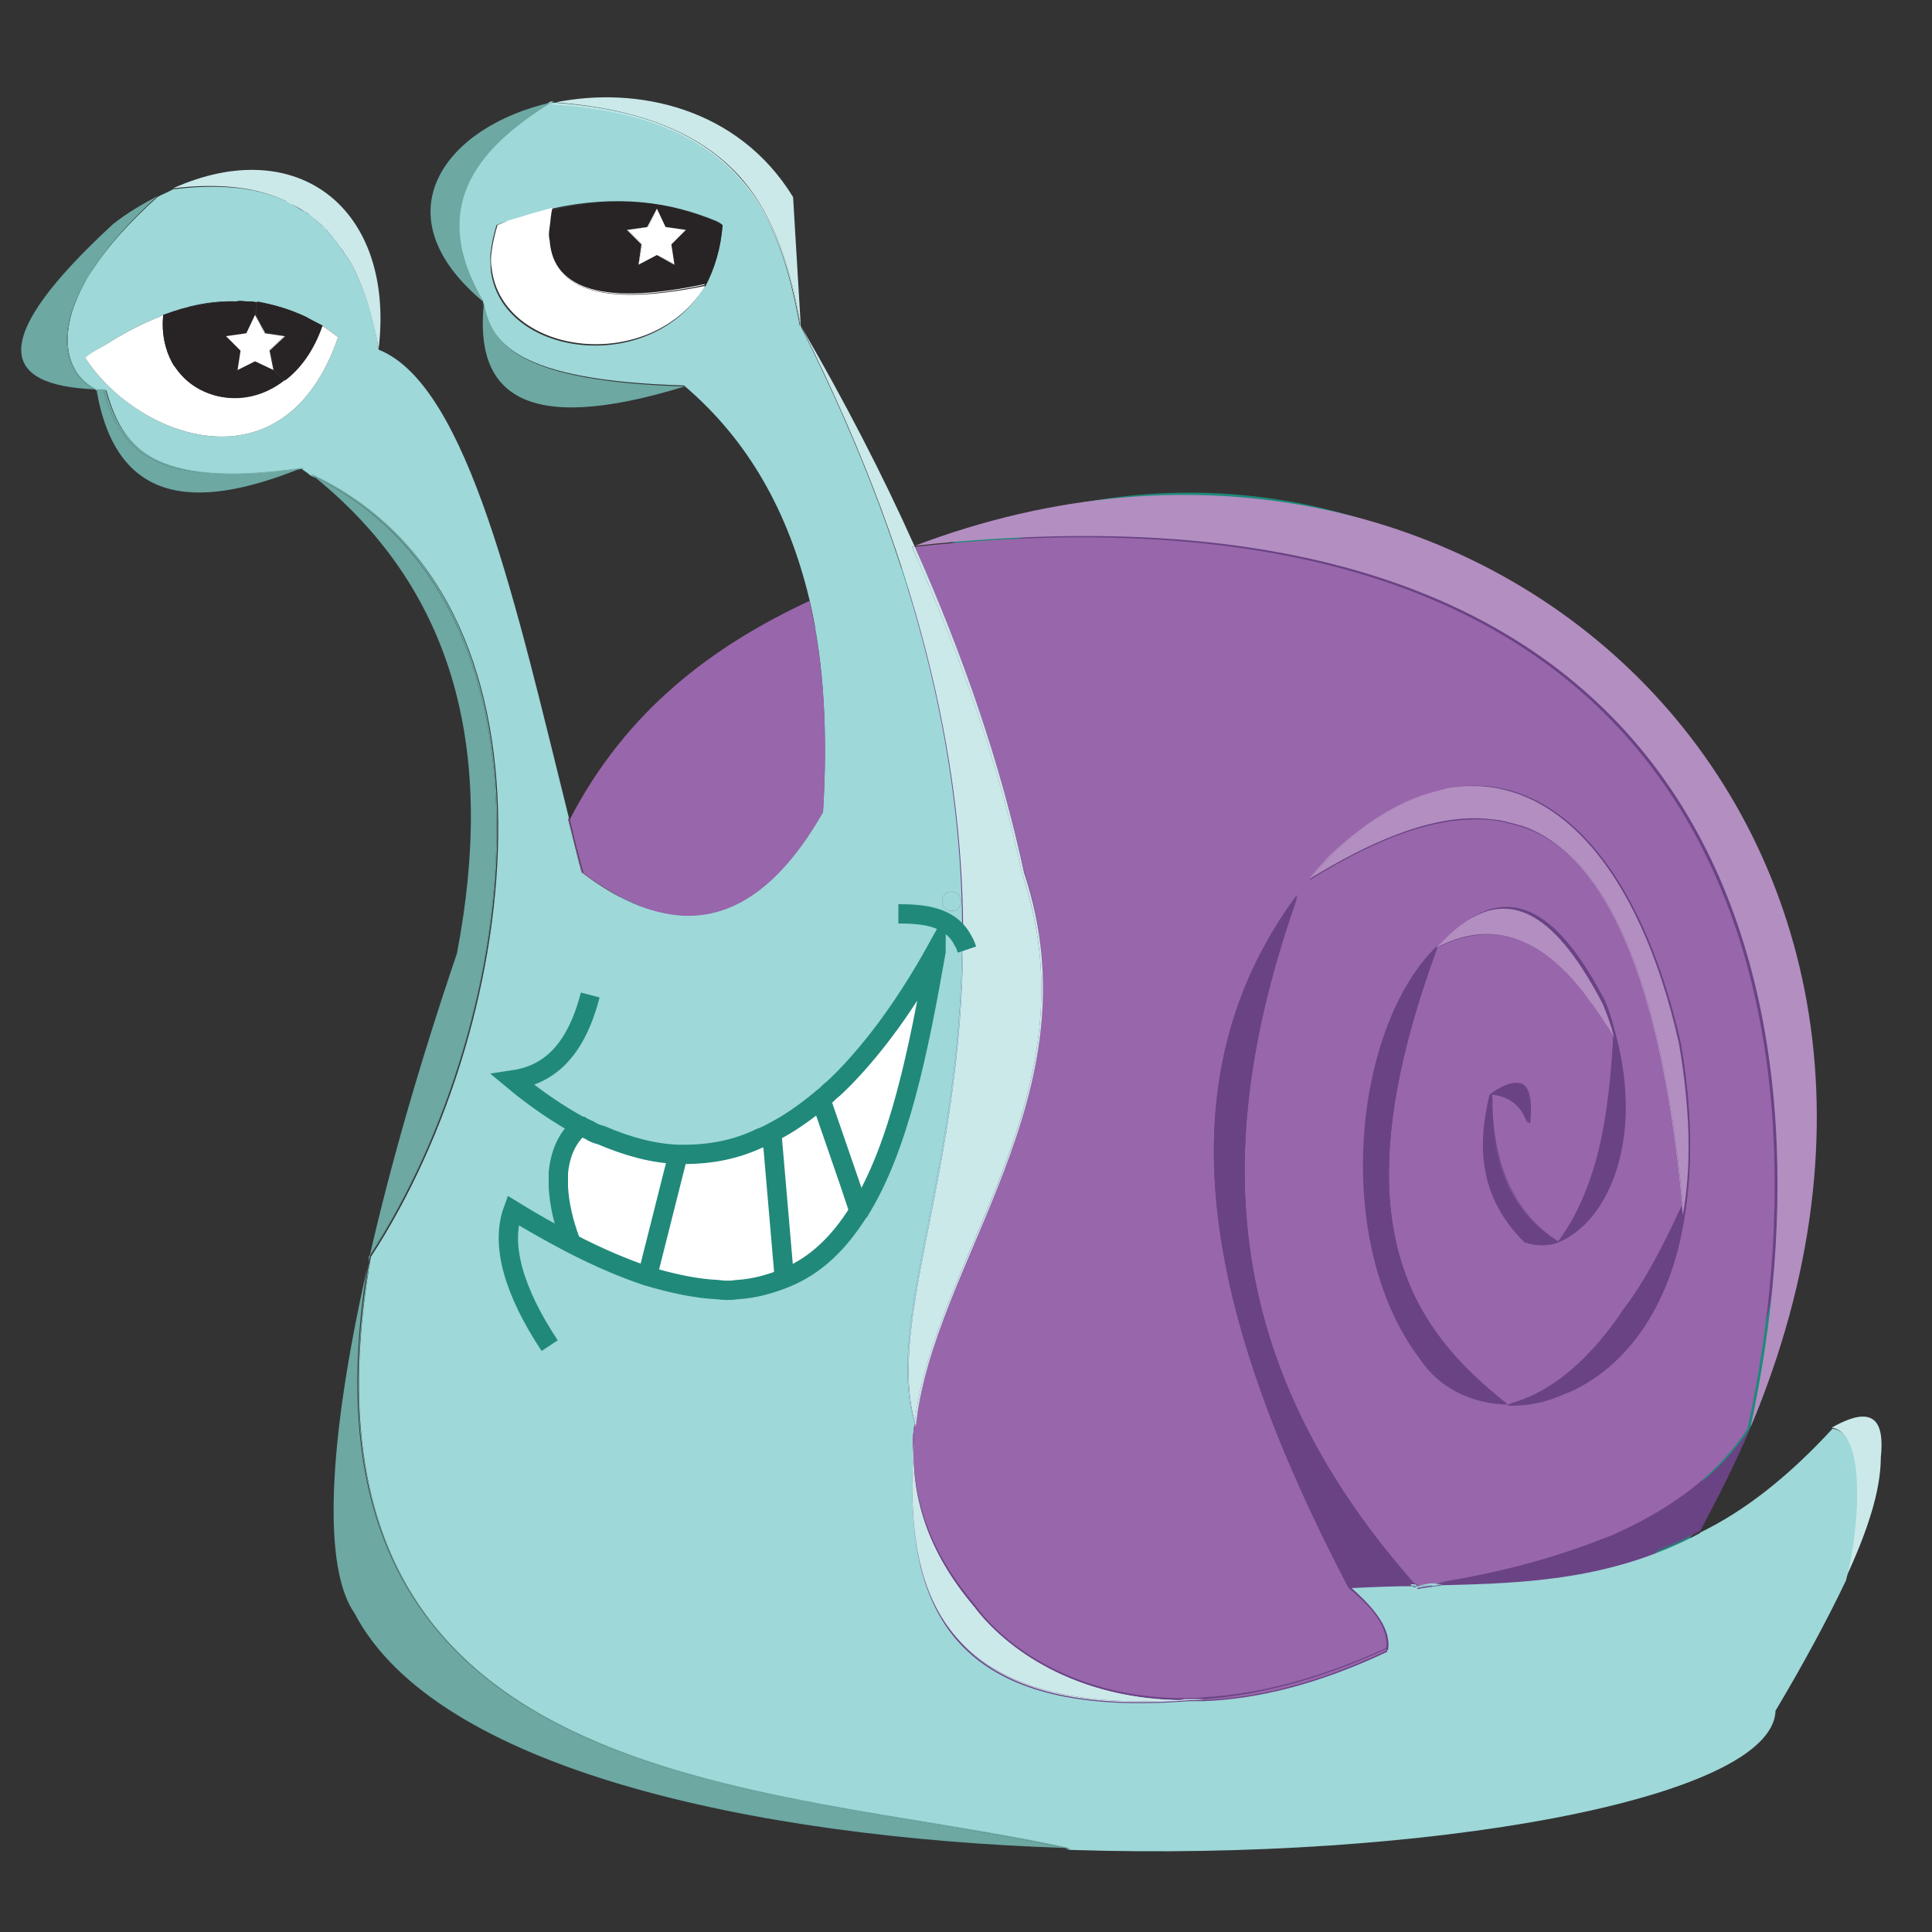 <?xml version="1.0" encoding="utf-8"?>
<!-- Generator: Adobe Illustrator 22.0.0, SVG Export Plug-In . SVG Version: 6.00 Build 0)  -->
<svg version="1.1" xmlns="http://www.w3.org/2000/svg" xmlns:xlink="http://www.w3.org/1999/xlink" x="0px" y="0px"
	 viewBox="0 0 200 200" style="enable-background:new 0 0 200 200;" xml:space="preserve">
<rect x="0" y="0" width="200" height="200" fill="#333333" stroke="none"/>
<style type="text/css">
	.st0{fill:#6A4384;stroke:#20897A;stroke-width:2;stroke-miterlimit:10;}
	.st1{fill:#CCE9EA;}
	.st2{fill:#9ED8D9;}
	.st3{fill:#B38EC1;}
	.st4{fill:#9866AA;}
	.st5{fill:#6A4384;}
	.st6{fill:#6B9554;}
	.st7{fill:#6DA8A2;}
	.st8{fill:#FFFFFF;}
	.st9{fill:#282324;}
	.st10{fill:none;stroke:#20897A;stroke-width:2;stroke-miterlimit:10;}
</style>
<g id="Layer_2">
	<ellipse class="st0" cx="123.1" cy="119.3" rx="62.9" ry="67.3"/>
</g>
<g id="Layer_1">
	<g>
		<g id="XMLID_3_">
			<g>
				<path class="st1" d="M189.6,147.8c4.4-2.5,5.5-0.7,5.1,3.1c0,3.4-1.4,7.7-3.7,12.6C192.5,157.8,193,148.1,189.6,147.8z"/>
				<path class="st2" d="M99.6,97.2c-0.1,24.3-8.1,39.6-4.9,50.2c0,0.1,0,0.3-0.1,0.4c0,0.3-0.1,0.7-0.1,1.1v0.1c0,0.6,0,1.1,0,1.7
					c0,0.3,0,0.5,0,0.8c-0.1,1.6-0.1,3.2,0,4.8c0.6,12.8,7.1,21.5,28.6,19.8c0.5,0,1,0,1.5,0c5.5-0.2,11.8-1.7,19-5.1
					c0,0,0-0.1,0-0.2c0,0,0.1,0,0.1,0c0.3-2.1-1.2-4.1-3.8-6.4c2.1-0.1,4.2-0.2,6.3-0.2c0,0,0.1,0.1,0.1,0.1c0.1,0,0.2,0,0.3,0
					c0.1,0.1,0.1,0.1,0.2,0.2c0.3-0.1,0.7-0.1,1.1-0.2c0.1,0,0.1,0,0.2,0c0.4-0.1,0.8-0.1,1.2-0.2c8.9-0.2,17.7-0.6,26.7-5.4
					c0-0.1,0.1-0.1,0.1-0.1c4.5-2.2,9-5.7,13.6-10.7c3.4,0.3,2.9,10,1.4,15.7c-2,4.2-4.5,8.8-7.3,13.5c-0.3,9.2-36.4,15.6-73,14.4
					c-0.2,0-0.4-0.1-0.5-0.1c0.2,0,0.4,0,0.5,0c-31.4-6.9-82.2-5.3-72.4-61.3c16.1-24.7,21.1-68.4-6.2-81c0.2,0.1,0.3,0.3,0.5,0.4
					c-0.2-0.1-0.4-0.2-0.6-0.3c-0.2-0.2-0.5-0.4-0.8-0.6c0,0-0.1,0-0.1,0c0.1,0,0.2-0.1,0.3-0.1c-16.2,2.4-18.9-2.6-20.5-8.1H10
					C7.1,38.9,5.6,35,8.8,29.2c0.2-0.4,0.5-0.9,0.8-1.3c1.5-2.3,3.7-4.8,6.7-7.5c0.5-0.3,1.1-0.5,1.6-0.8c4.8-0.6,8.7-0.2,11.7,1.2
					c0.2,0.1,0.5,0.2,0.7,0.4c0.4,0.2,0.8,0.5,1.2,0.7c0.2,0.1,0.3,0.2,0.5,0.3c0.3,0.2,0.5,0.4,0.7,0.6c0.2,0.2,0.4,0.3,0.6,0.5
					c0.2,0.2,0.4,0.4,0.5,0.5c0.2,0.2,0.3,0.4,0.5,0.6c0.2,0.2,0.3,0.4,0.5,0.6c0.1,0.2,0.3,0.4,0.4,0.6c0.2,0.2,0.3,0.4,0.5,0.7
					c0.1,0.1,0.2,0.3,0.3,0.4c0.4,0.6,0.7,1.2,1,1.9c1,2.2,1.8,4.8,2.2,7.6c9.3,3.7,14.3,26.8,19.7,48.5c0,0,0,0.1-0.1,0.1
					c0.5,1.8,0.9,3.7,1.4,5.5c3.7,2.8,7.1,4.3,10.4,4.4c0.4,0,0.7,0,1,0c5-0.2,9.6-3.6,13.6-10.7c0.5-8.1,0.1-15.5-1.4-21.9
					c-2.2-9.2-6.4-16.6-13-22.2c-17.1-0.5-20.1-4.3-20.8-8.7c-5.7-9.6-1.1-15.7,7-20.7c0.1,0,0.3,0,0.4,0c-0.1,0-0.3,0.1-0.4,0.1
					c19.5,1.2,23.7,11.5,25.8,23.2l0-0.2c0,0,0,0,0,0C96.1,60,99.7,80.7,99.6,97.2z M70.2,119.5l-3,12l-0.2,0.7
					c2.7,0.9,5.1,1.3,7.2,1.4c0.7,0,1.4,0,2,0c5.8-0.3,9.8-3.4,12.7-8.1l0-0.1c0,0,0,0,0,0l0,0.1c4.2-6.7,6.2-16.8,8-27.1
					c0,0.1-0.1,0.1-0.1,0.2c0,0,0-0.1,0-0.1c-3,5.4-6.1,9.8-9.5,13.2c-0.5,0.5-1,1-1.5,1.4c-0.3,0.2-0.5,0.5-0.8,0.7v0
					c0,0-0.1,0.1-0.1,0.1c-1.7,1.4-3.4,2.6-5.2,3.5c-0.3,0.2-0.7,0.3-1,0.5c0,0,0,0-0.1,0c-2.6,1.1-5.2,1.7-7.9,1.7
					C70.6,119.5,70.4,119.5,70.2,119.5z M70.2,119.5L70.2,119.5c-2.6-0.2-5.3-0.8-8-2c-0.3-0.1-0.6-0.3-1-0.4
					c-0.3-0.2-0.7-0.3-1-0.5c0,0,0,0-0.1,0c-1.4,1.2-2.2,2.8-2.3,4.9c0,0.5,0,1,0,1.5c0.1,1.7,0.5,3.6,1.3,5.8
					c2.9,1.5,5.5,2.6,7.9,3.4l0.2-0.7L70.2,119.5z M98.5,94.3c1.3,0,1.3-2,0-2C97.2,92.3,97.2,94.3,98.5,94.3z M74.8,23.3
					C74.8,23.3,74.8,23.2,74.8,23.3c-0.2-0.2-0.4-0.3-0.6-0.4c-4.8-2-10.3-2.8-17.1-1.3c-0.2,0-0.5,0.1-0.7,0.2
					c-1.2,0.3-2.5,0.6-3.8,1.1c-0.4,0.1-0.8,0.2-1.2,0.4c-0.3,1-0.5,1.9-0.6,2.8c-0.1,0.6,0,1.2,0,1.8c1,9.1,16.6,11.1,22.1,1.8
					c0,0,0,0,0,0c0,0,0,0,0.1,0C74,27.8,74.6,25.7,74.8,23.3L74.8,23.3z M35,34.9c-0.6-0.5-1.1-0.9-1.7-1.2
					c-0.5-0.3-1.1-0.6-1.7-0.9c-1.7-0.8-3.3-1.3-5-1.6l0,0.1c-0.4,0-0.7-0.1-1-0.1c-0.4,0-0.7-0.1-1.1,0c-2.4,0-4.9,0.4-7.6,1.4
					c-0.1,0.1-0.3,0.1-0.4,0.2c-1.9,0.7-3.7,1.7-5.6,2.9c-0.7,0.4-1.4,0.9-2.1,1.3C14,45.2,29.4,51.2,35,34.9z"/>
				<path class="st3" d="M94.7,56.5c57.9-22,113.1,28.1,86.5,91.3C190.5,104.9,180.3,47.1,94.7,56.5z"/>
				<path class="st4" d="M156.1,145.4C156.1,145.4,156.1,145.4,156.1,145.4c-10.3-8.1-17.7-19.1-7.3-47.3c5.5-2.8,10.6-1.2,15.2,4.6
					c0.3,0.3,0.5,0.7,0.8,1.1c0.3,0.4,0.5,0.7,0.8,1.1c0.3,0.4,0.5,0.8,0.8,1.2c0.2,0.4,0.5,0.8,0.7,1.3c0,0,0,0,0,0
					c0,0.1,0,0.2,0,0.3c0-0.1-0.1-0.2-0.1-0.3c-0.3,5.3-0.9,9.7-1.9,13.1c-1,3.4-2.3,6-3.8,8c0,0,0,0-0.1,0c0,0,0,0,0,0
					c-0.3-0.2-0.6-0.4-0.9-0.6c0,0-0.1-0.1-0.1-0.1c-4.3-3.3-5.9-8.4-5.8-14.5c1.9,0.2,3.1,1.2,3.7,3c0-0.1,0-0.2,0-0.3
					c0.1,0.1,0.1,0.2,0.2,0.3c0.3-2.9-0.2-4.2-1.4-4.2c-0.7,0-1.6,0.4-2.7,1.2c-1.3,5.4-1.1,10.6,3.6,15.3c0.6,0.2,1.1,0.3,1.7,0.3
					c0.6,0,1.2-0.1,1.8-0.3c0,0,0,0,0,0c0,0,0,0,0.1,0c0,0,0,0,0,0c0,0,0,0,0.1-0.1c0.1,0,0.2-0.1,0.3-0.2c0.1,0,0.1-0.1,0.2-0.1
					c4.3-2.1,8.2-9.9,5.3-21c-0.3-1.1-0.6-2.3-1.1-3.5c-4.5-8.7-9.6-13-15.9-7.1c-0.3,0.3-0.5,0.5-0.8,0.8c-0.2,0.2-0.4,0.4-0.6,0.6
					c-0.1,0.1-0.1,0.1-0.2,0.2c0-0.1,0.1-0.2,0.1-0.3c-8.6,8.3-10.9,30.6-1.7,42.7c2,3,5.3,4.6,9,4.7c0,0,0,0,0,0
					C156,145.4,156.1,145.4,156.1,145.4L156.1,145.4L156.1,145.4z M156.1,145.4C156.2,145.4,156.2,145.4,156.1,145.4
					c0.1,0,0.2,0,0.3,0c-0.1,0-0.3,0.1-0.4,0.1c1.9,0,4-0.4,6-1.2c0.2-0.1,0.3-0.1,0.5-0.2c5.4-2.4,10.4-8.3,11.9-18.2
					c0.8-4.9,0.8-10.9-0.4-17.8c-4.1-18.4-13.3-28.5-24.2-26.4c-0.2,0.1-0.5,0.1-0.7,0.2c-3.7,0.8-7.6,3.1-11.6,6.9
					c-0.7,0.8-1.4,1.5-2,2.3c0.1,0,0.1-0.1,0.2-0.1c0,0-0.1,0.1-0.1,0.1c7.2-4.5,13.9-7,19.6-6.1c0.2,0,0.3,0.1,0.5,0.1l1.9,0.5
					c0.3,0.1,0.5,0.2,0.8,0.3c7.8,3.4,13.4,14.8,15.7,38.8c0,0.1,0,0.1,0,0.2c0,0,0-0.1,0-0.1c-1.9,4.2-3.9,7.9-6,11
					c-0.2,0.3-0.4,0.6-0.6,0.9c-0.5,0.7-1.1,1.4-1.6,2C162.9,142.2,159.7,144.5,156.1,145.4z M94.7,56.6
					c85.4-9.2,95.5,48.5,86.2,91.3c-3,4.6-7.5,8-13.1,10.6c-0.6,0.3-1.3,0.6-1.9,0.8c-5,2-10.7,3.5-16.9,4.6c-0.2,0-0.4,0-0.7,0
					c-0.4,0.1-0.9,0.2-1.3,0.2c-0.1,0-0.2,0-0.3,0c-0.1-0.1-0.1-0.1-0.2-0.2c0,0-0.1,0-0.1,0c-21.6-24.5-20.2-48-12.1-71.3
					c0,0.1-0.1,0.1-0.1,0.2c0,0,0-0.1,0-0.1c-14.9,20.2-8.5,45,5.4,71.6c2.6,2.1,4.2,4.3,3.9,6.3c-7.2,3.3-13.5,4.8-18.9,5.1
					c-0.6,0.1-1.2,0.1-1.7,0.1c-0.1,0-0.1,0-0.2,0c-11.5,0-18.8-5.5-21.8-9.7c-5-5.9-6.6-11.6-6.3-17.4c0,0.5-0.1,1.1-0.1,1.6
					c0-0.6,0.1-1.1,0.1-1.7v-0.1c0-0.3,0.1-0.7,0.1-1.1c0-0.1,0-0.1,0-0.2c0-0.1,0-0.1,0-0.2c0,0.2,0.1,0.3,0.1,0.5
					c1.7-17,18.9-34.4,11.2-57.4C103.6,79.1,99.7,67.8,94.7,56.6C94.7,56.6,94.7,56.6,94.7,56.6z"/>
				<path class="st5" d="M181.2,147.8c-1.5,3.6-3.3,7.1-5.2,10.7c0,0-0.1,0-0.1,0c-8.8,4.5-17.5,5.1-26.1,5.4
					c5.9-1.1,11.3-2.6,16-4.5c0.7-0.3,1.3-0.5,1.9-0.8C173.6,155.9,178.2,152.4,181.2,147.8z"/>
				<path class="st5" d="M176,158.5c0,0-0.1,0.1-0.1,0.1c-9,4.7-17.8,5.2-26.7,5.4c0.2,0,0.4-0.1,0.6-0.1
					C158.5,163.6,167.1,163,176,158.5C176,158.5,176,158.5,176,158.5z"/>
				<path class="st5" d="M174.2,125.8c0.9-4.9,0.8-10.8-0.4-17.8c-4.1-18.3-13.1-28.3-24-26.4c10.9-2.1,20,7.9,24.2,26.4
					c1.2,6.9,1.2,12.9,0.4,17.8c-1.6,10-6.6,15.8-11.9,18.2c5.3-2.5,10.2-8.4,11.8-18.1c0-0.4-0.1-0.7-0.1-1.1
					C174.2,125.1,174.2,125.4,174.2,125.8z"/>
				<path class="st3" d="M173.8,108c1.2,7,1.3,12.9,0.4,17.8c0-0.3-0.1-0.6-0.1-1v0c0-0.1,0.1-0.1,0.1-0.2c-2.3-24-8-35.4-15.8-38.8
					c-0.3-0.1-0.5-0.2-0.8-0.3l-1.9-0.5c-0.2,0-0.3-0.1-0.5-0.1c-0.8-0.1-1.7-0.2-2.5-0.2c-5.1,0-10.8,2.4-17,6.2
					c0.6-0.7,1.1-1.4,2-2.2c3.9-3.8,7.8-6,11.4-6.9c0.3-0.1,0.5-0.1,0.7-0.2C160.7,79.7,169.7,89.7,173.8,108z"/>
				<path class="st3" d="M174.2,124.6c0,0.1-0.1,0.1-0.1,0.2c0-0.1,0-0.1,0-0.2c-2.3-24-8-35.3-15.7-38.8
					C166.2,89.2,171.9,100.6,174.2,124.6z"/>
				<path class="st5" d="M174.1,124.8c0,0.4,0.1,0.7,0.1,1.1c-1.6,9.8-6.4,15.6-11.8,18.1c-0.2,0.1-0.3,0.2-0.5,0.2
					c-1.9,0.8-3.8,1.1-5.6,1.1c4.1-1.1,7.8-4.2,11.1-8.8c0.2-0.3,0.4-0.6,0.6-0.9C170.3,132.6,172.2,129,174.1,124.8z"/>
				<path class="st5" d="M174.1,124.8L174.1,124.8c-1.9,4.2-3.9,7.8-6,10.9C170.2,132.6,172.2,128.9,174.1,124.8
					C174.1,124.7,174.1,124.8,174.1,124.8z"/>
				<path class="st5" d="M167.2,107.3c2.9,11.1-0.9,18.9-5.3,21c4.1-2.2,7.8-9.8,5.1-20.6c0-0.1,0-0.2,0-0.3
					c-0.3-1.2-0.7-2.3-1.1-3.5c-4.6-8.7-9.6-13-15.8-7.2c6.3-5.9,11.4-1.6,15.9,7.1C166.6,105,166.9,106.2,167.2,107.3z"/>
				<path class="st5" d="M167.1,107.7c2.7,10.8-1,18.3-5.1,20.6c-0.1,0-0.1,0.1-0.2,0.1c-0.1,0-0.2,0.1-0.3,0.1c0,0,0,0,0,0
					C164.5,124.6,166.6,118.3,167.1,107.7z"/>
				<path class="st3" d="M167.1,107.4C167.1,107.4,167.1,107.4,167.1,107.4c-0.3-0.5-0.5-0.9-0.8-1.3c-0.3-0.4-0.5-0.8-0.8-1.2
					c-0.3-0.4-0.5-0.8-0.8-1.1c-0.3-0.4-0.5-0.7-0.8-1.1c-4.6-5.9-9.7-7.5-15.2-4.6c0,0,0.1-0.1,0.1-0.1c0.2-0.2,0.3-0.3,0.5-0.5
					c0.3-0.3,0.6-0.6,0.8-0.8c6.3-5.8,11.3-1.4,15.8,7.2C166.4,105.1,166.8,106.2,167.1,107.4z"/>
				<path class="st5" d="M167,107.4c0,0.1,0.1,0.2,0.1,0.3c-0.5,10.5-2.6,16.8-5.6,20.8c0,0-0.1,0-0.1,0.1c0,0,0,0,0,0
					c1.5-2,2.8-4.6,3.8-8C166.1,117.1,166.8,112.8,167,107.4z"/>
				<path class="st3" d="M166.4,106.1c0.2,0.4,0.5,0.8,0.7,1.3C166.9,106.9,166.6,106.5,166.4,106.1z"/>
				<path class="st5" d="M165.9,138.6c0.5-0.6,1.1-1.3,1.6-2c-3.3,4.6-7,7.7-11.1,8.8h0c-0.1,0-0.1,0-0.2,0c0,0-0.1,0-0.1,0
					C159.7,144.5,162.9,142.2,165.9,138.6z"/>
				<path class="st3" d="M164.8,103.8c0.3,0.4,0.5,0.7,0.8,1.1C165.4,104.5,165.1,104.2,164.8,103.8z"/>
				<path class="st5" d="M161.5,128.5c0.1,0,0.2-0.1,0.3-0.1C161.7,128.4,161.6,128.5,161.5,128.5
					C161.5,128.5,161.5,128.5,161.5,128.5C161.5,128.5,161.5,128.5,161.5,128.5z"/>
				<path class="st5" d="M161.5,128.5C161.5,128.5,161.5,128.5,161.5,128.5c0,0-0.1,0.1-0.1,0.1c0,0,0,0,0,0
					C161.4,128.6,161.4,128.5,161.5,128.5z"/>
				<path class="st4" d="M161.5,128.5C161.5,128.6,161.4,128.6,161.5,128.5C161.4,128.6,161.4,128.6,161.5,128.5
					C161.4,128.6,161.4,128.6,161.5,128.5z"/>
				<path class="st5" d="M161.4,128.6C161.4,128.6,161.3,128.6,161.4,128.6C161.3,128.6,161.3,128.6,161.4,128.6L161.4,128.6
					C161.4,128.6,161.4,128.6,161.4,128.6z"/>
				<path class="st5" d="M161.4,128.6C161.4,128.6,161.4,128.6,161.4,128.6L161.4,128.6C161.4,128.6,161.4,128.6,161.4,128.6z"/>
				<path class="st5" d="M161.4,128.6C161.4,128.6,161.4,128.6,161.4,128.6c-0.6,0.3-1.2,0.3-1.8,0.3
					C160.2,128.9,160.7,128.8,161.4,128.6C161.3,128.5,161.3,128.5,161.4,128.6z"/>
				<path class="st5" d="M161.3,128.5C161.3,128.5,161.3,128.5,161.3,128.5c-0.3-0.2-0.6-0.4-0.9-0.6
					C160.7,128.1,161,128.3,161.3,128.5z"/>
				<path class="st5" d="M160.4,127.9c0.3,0.2,0.6,0.4,0.9,0.6c-0.6,0.2-1.1,0.4-1.7,0.4c-0.5,0-1-0.1-1.5-0.3
					c-4.5-4.5-4.9-9.4-3.8-14.5c0.1,5.8,1.8,10.6,6,13.7C160.3,127.8,160.4,127.8,160.4,127.9z"/>
				<path class="st5" d="M159.6,128.9c-0.6,0-1.1-0.1-1.7-0.3c-4.7-4.7-4.9-9.9-3.6-15.3c0,0.3,0,0.6,0,0.8
					c-1.1,5.1-0.7,10,3.8,14.5C158.6,128.8,159.1,128.9,159.6,128.9z"/>
				<path class="st5" d="M157,112.1c1.2-0.1,1.7,1.3,1.4,4.2c-0.1-0.1-0.1-0.2-0.2-0.3C158.6,113.4,158.1,112.2,157,112.1z"/>
				<path class="st5" d="M157,112.1c1.1,0.1,1.5,1.3,1.2,3.8c-0.7-1.6-2-2.5-3.7-2.7C155.5,112.6,156.4,112.2,157,112.1z"/>
				<path class="st5" d="M158.3,116c0,0.1,0,0.2,0,0.3c-0.6-1.7-1.8-2.7-3.7-3c0,0,0,0,0,0C156.3,113.5,157.6,114.4,158.3,116z"/>
				<path class="st3" d="M157.6,85.5c0.3,0.1,0.5,0.2,0.8,0.3C158.1,85.7,157.9,85.6,157.6,85.5z"/>
				<path class="st5" d="M156.4,145.4c1.8,0,3.7-0.4,5.6-1.1c-2,0.9-4,1.3-6,1.2C156.1,145.5,156.3,145.4,156.4,145.4L156.4,145.4z"
					/>
				<path class="st5" d="M154.3,113.3c1.1-0.8,2-1.2,2.7-1.2c-0.6,0-1.5,0.4-2.5,1.2c0,0,0,0,0,0
					C154.5,113.3,154.4,113.3,154.3,113.3z"/>
				<path class="st5" d="M160.3,127.8c-4.1-3.1-5.8-7.9-6-13.7c0.1-0.3,0.1-0.5,0.2-0.8h0C154.4,119.4,156.1,124.5,160.3,127.8z"/>
				<path class="st4" d="M156.1,145.4C156.1,145.4,156.1,145.4,156.1,145.4L156.1,145.4L156.1,145.4z"/>
				<path class="st5" d="M156.1,145.4c0,0-0.1,0-0.1,0c-10.3-8.1-17.5-19-7.4-47.1c0.1-0.1,0.1-0.1,0.2-0.2
					C138.4,126.3,145.8,137.3,156.1,145.4z"/>
				<path class="st5" d="M156,145.4C156,145.4,156,145.4,156,145.4c-3.7-0.1-7-1.7-9-4.7c-9.2-12.1-6.9-34.4,1.7-42.7
					c0,0.1-0.1,0.2-0.1,0.3c-8.3,8.4-10.5,30.3-1.4,42.4C149.2,143.6,152.4,145.2,156,145.4z"/>
				<path class="st5" d="M154.5,113.3C154.5,113.3,154.5,113.3,154.5,113.3L154.5,113.3C154.5,113.3,154.5,113.3,154.5,113.3z"/>
				<path class="st5" d="M154.3,113.3c0.1,0,0.1,0,0.2,0c-0.1,0.3-0.1,0.5-0.2,0.8C154.3,113.9,154.3,113.6,154.3,113.3z"/>
				<path class="st3" d="M148.8,98.1c5.6-2.8,10.6-1.3,15.2,4.6C159.4,96.9,154.4,95.3,148.8,98.1z"/>
				<path class="st5" d="M156,145.4c-3.6-0.1-6.8-1.8-8.8-4.7c-9.1-12.1-7-34,1.4-42.4C138.5,126.4,145.8,137.3,156,145.4z"/>
				<path class="st5" d="M165.9,159.3c-4.7,2-10.1,3.4-16,4.5c-0.3,0-0.6,0-0.9,0C155.2,162.8,160.9,161.3,165.9,159.3z"/>
				<path class="st5" d="M149,163.9c0.3,0,0.6,0,0.9,0c-0.2,0-0.4,0.1-0.6,0.1c-0.3,0-0.6,0-0.9,0C148.5,164,148.8,163.9,149,163.9z
					"/>
				<path class="st3" d="M149.4,97.5c-0.1,0.2-0.3,0.3-0.5,0.5c0,0-0.1,0.1-0.1,0.1C149,97.9,149.2,97.7,149.4,97.5z"/>
				<path class="st2" d="M149.3,164c-0.4,0.1-0.8,0.2-1.2,0.2c-0.1,0-0.1,0-0.2,0c0.2,0,0.3-0.1,0.5-0.1c-0.4,0-0.9,0-1.3,0
					c0.4-0.1,0.9-0.2,1.3-0.2c0.2,0,0.4,0,0.7,0c-0.2,0-0.4,0.1-0.7,0.1C148.6,164,148.9,164,149.3,164z"/>
				<path class="st2" d="M148.3,164.1c-0.2,0-0.3,0.1-0.5,0.1c-0.4,0-0.7,0-1.1,0c0.1,0,0.2,0,0.3-0.1
					C147.5,164.1,147.9,164.1,148.3,164.1z"/>
				<path class="st2" d="M146.7,164.2c0.4,0,0.7,0,1.1,0c-0.4,0.1-0.8,0.1-1.1,0.2c-0.1-0.1-0.1-0.1-0.2-0.2
					C146.6,164.2,146.7,164.2,146.7,164.2z"/>
				<path class="st6" d="M147,164.1c-0.1,0-0.2,0-0.3,0.1c0,0,0,0,0,0C146.8,164.2,146.9,164.1,147,164.1z"/>
				<path class="st6" d="M146.7,164.2c-0.1,0-0.1,0-0.2,0C146.6,164.2,146.6,164.2,146.7,164.2C146.7,164.2,146.7,164.2,146.7,164.2
					z"/>
				<path class="st2" d="M146.7,164.2c-0.1,0-0.1,0-0.2,0c-0.1,0-0.2,0-0.3,0c0,0-0.1-0.1-0.1-0.1c0.1,0,0.3,0,0.4,0
					c0,0-0.1-0.1-0.1-0.1c0,0,0.1,0,0.1,0C146.6,164.1,146.6,164.1,146.7,164.2z"/>
				<path class="st2" d="M146.4,164c0,0,0.1,0.1,0.1,0.1c-0.1,0-0.3,0-0.4,0c0,0-0.1-0.1-0.1-0.1C146.2,164,146.3,164,146.4,164z"/>
				<path class="st5" d="M146.4,164c-0.1,0-0.3,0-0.4,0c-21.2-24.5-19.8-48-11.8-71.1c0-0.1,0.1-0.1,0.1-0.2
					C126.2,116,124.8,139.5,146.4,164z"/>
				<path class="st5" d="M146.1,164C146.1,164,146.1,164.1,146.1,164c-2,0.1-4.1,0.2-6.2,0.3c0,0-0.1-0.1-0.1-0.1
					C141.9,164.1,143.9,164,146.1,164z"/>
				<path class="st5" d="M139.8,164.3c2.6,2.3,4.1,4.3,3.8,6.4c0,0-0.1,0-0.1,0c0.3-2.1-1.3-4.2-3.9-6.3
					c-13.9-26.6-20.3-51.4-5.4-71.6c0,0,0,0,0,0.1c-14.7,20.2-8.3,45,5.5,71.4C139.8,164.3,139.8,164.3,139.8,164.3z"/>
				<path class="st4" d="M143.5,170.7c0,0,0,0.1,0,0.2c-7.2,3.4-13.5,4.9-19,5.1c-0.5,0-1,0-1.5,0c0.5,0,1-0.1,1.6-0.1
					c-0.6,0-1.2,0.1-1.7,0.1c0.6,0,1.1-0.1,1.7-0.1C130,175.5,136.4,174,143.5,170.7z"/>
				<path class="st5" d="M146.1,164c-2.1,0-4.2,0.1-6.3,0.2c0,0,0.1,0.1,0.1,0.1c0,0-0.1,0-0.1,0c-13.9-26.4-20.3-51.3-5.5-71.4
					C126.2,116,124.9,139.5,146.1,164z"/>
				<path class="st3" d="M149.1,81.8c-3.6,0.9-7.5,3.2-11.4,6.9c-0.9,0.8-1.4,1.5-2,2.2c-0.1,0-0.1,0.1-0.2,0.1
					c0.6-0.8,1.3-1.5,2-2.3C141.5,84.9,145.4,82.6,149.1,81.8z"/>
				<path class="st1" d="M124.6,175.9c-0.5,0.1-1.1,0.1-1.6,0.1c-0.4,0-0.8,0-1.3,0c0.3,0,0.6,0,0.9-0.1c0.1,0,0.1,0,0.2,0
					C123.5,175.9,124,175.9,124.6,175.9z"/>
				<path class="st1" d="M121.8,176c0.4,0,0.8,0,1.3,0c-21.5,1.7-27.9-7.1-28.6-19.8C95.1,168.7,101.4,177.2,121.8,176z"/>
				<path class="st1" d="M122.7,176c-0.3,0-0.6,0-0.9,0.1c-11-0.3-18-5.6-21-9.6c-4.5-5.3-6.2-10.4-6.3-15.6c0,0,0,0,0-0.1
					c0-0.1,0-0.1,0-0.2c0-0.5,0.1-1,0.1-1.6c-0.3,5.8,1.3,11.5,6.3,17.4C104,170.5,111.2,176,122.7,176z"/>
				<path class="st1" d="M121.8,176c-20.4,1.2-26.7-7.4-27.3-19.8c-0.1-1.5-0.1-3.1,0-4.8c0-0.2,0-0.5,0-0.7
					c0.1,5.2,1.8,10.3,6.3,15.6C103.8,170.4,110.8,175.7,121.8,176z"/>
				<path class="st7" d="M110.7,191.3c-0.2,0-0.4,0-0.5,0c-31.2-6.8-80.9-5.5-72.1-60c0.1-0.4,0.2-0.8,0.3-1.3
					C28.5,186,79.3,184.4,110.7,191.3z"/>
				<path class="st1" d="M106,90.3c7.7,23-9.5,40.4-11.2,57.4c0-0.2-0.1-0.3-0.1-0.5c1.6-13.7,13.1-27.7,13.1-44.8
					c0-3.8-0.6-7.9-2-12c-2.4-11.2-6.3-22.4-11.4-33.8c0.1,0,0.2,0,0.3,0c0,0,0,0,0,0C99.7,67.8,103.6,79.1,106,90.3z"/>
				<path class="st1" d="M99.7,97.4c0.1-16.5-3.5-37.2-16.7-63.5c4.4,7.6,8.3,15.1,11.7,22.7c-0.1,0-0.2,0-0.3,0
					c5.1,11.4,9,22.6,11.4,33.8c1.4,4.2,2,8.2,2,12c0,17-11.5,31.1-13.1,44.8C91.8,136.6,99.6,121.4,99.7,97.4z"/>
				<path class="st2" d="M99.6,97.2c0,0.1,0.1,0.1,0.1,0.2c-0.1,24-7.9,39.2-5,49.9c0,0.1,0,0.1,0,0.2
					C91.5,136.7,99.5,121.5,99.6,97.2z"/>
				<path class="st2" d="M98.5,92.3c1.3,0,1.3,2,0,2C97.2,94.3,97.2,92.3,98.5,92.3z"/>
				<path class="st8" d="M96.8,98.5c0-0.1,0.1-0.1,0.1-0.2c-1.8,10.3-3.8,20.4-8,27.1l0-0.1C93,118.7,95,108.7,96.8,98.5z"/>
				<path class="st2" d="M96.8,98.4c0,0,0,0.1,0,0.1c-3,5.4-6.2,9.8-9.4,13.1C90.7,108.2,93.8,103.8,96.8,98.4z"/>
				<path class="st4" d="M94.7,147.4c0,0.1,0,0.1,0,0.2c0,0.4-0.1,0.8-0.1,1.1v0.1c-0.1,0.6-0.1,1.1-0.1,1.7c0,0.1,0,0.1,0,0.2
					c0-0.6,0-1.1,0-1.7v-0.1c0-0.4,0.1-0.8,0.1-1.1C94.6,147.7,94.7,147.5,94.7,147.4z"/>
				<path class="st8" d="M96.8,98.5c-1.8,10.2-3.8,20.2-7.9,26.8h0l-3.8-11.6c0.3-0.2,0.5-0.4,0.8-0.7c0.5-0.4,1-0.9,1.5-1.4
					C90.6,108.3,93.8,103.9,96.8,98.5z"/>
				<polygon class="st2" points="88.9,125.3 88.9,125.4 88.9,125.3 				"/>
				<path class="st8" d="M88.9,125.4l0,0.1c-2.9,4.7-6.9,7.8-12.7,8.1c1.8-0.1,3.5-0.5,5-1.2c3.1-1.4,5.6-3.8,7.6-6.9
					C88.8,125.5,88.9,125.4,88.9,125.4z"/>
				<path class="st2" d="M85.1,113.7l3.8,11.6l-0.9-2.8L85.1,113.7c0,0.1-0.1,0.1-0.1,0.2L85.1,113.7
					C85.1,113.8,85.1,113.7,85.1,113.7z"/>
				<path class="st2" d="M88,122.6l0.9,2.8c0,0,0,0,0,0L88,122.6z"/>
				<path class="st8" d="M88,122.6l0.9,2.8c0,0,0,0.1-0.1,0.1c-2,3.2-4.4,5.6-7.6,6.9l0-0.1l-1.3-15.1c1.8-0.9,3.4-2.1,5.1-3.4
					L88,122.6z"/>
				<path class="st8" d="M88,122.6l-2.9-8.7c0,0,0.1,0,0.1-0.1L88,122.6z"/>
				<path class="st8" d="M85.1,113.7c0.3-0.2,0.5-0.4,0.8-0.7C85.6,113.3,85.4,113.5,85.1,113.7L85.1,113.7z"/>
				<path class="st4" d="M83.8,62.2c1.5,6.5,1.9,13.8,1.4,21.9c-4,7-8.5,10.5-13.5,10.7c-0.3,0-0.7,0-1,0c-3.3-0.2-6.7-1.7-10.3-4.4
					c-0.5-1.8-1-3.6-1.4-5.5c0,0,0-0.1,0-0.1C64.8,73.6,73.7,66.9,83.8,62.2z"/>
				<path class="st2" d="M85,113.8L85,113.8c-1.7,1.4-3.3,2.6-5.1,3.5c-0.4,0.2-0.7,0.3-1.1,0.5c0.3-0.2,0.7-0.3,1-0.5
					C81.6,116.4,83.3,115.2,85,113.8z"/>
				<path class="st1" d="M82.9,33.8l0,0.2c-2.1-11.7-6.3-22-25.8-23.2c0.1,0,0.2-0.1,0.4-0.1c9.5,0.7,15.4,3.5,19.1,7.7
					C80.3,22.5,81.9,28,82.9,33.8z"/>
				<path class="st1" d="M82.1,20.4l0.8,13.4c-1-5.8-2.6-11.3-6.3-15.5c-3.7-4.1-9.6-7-19.1-7.7C65.9,8.9,76.4,11.1,82.1,20.4z"/>
				<path class="st8" d="M81.2,132.4L81.2,132.4c-1.5,0.7-3.2,1.1-5,1.2c-0.6,0.1-1.3,0.1-2,0c-2.2-0.1-4.6-0.6-7.2-1.4l0.2-0.7
					l3-12c0.2,0,0.4,0,0.6,0c2.8,0,5.4-0.5,7.9-1.7c0,0,0,0,0.1,0c0.4-0.2,0.7-0.3,1.1-0.5L81.2,132.4z"/>
				<path class="st9" d="M74.8,23.3L74.8,23.3c-0.2,2.4-0.8,4.5-1.8,6.2c0,0-0.1,0-0.1,0c0,0,0-0.1,0.1-0.1
					C74,27.7,74.6,25.8,74.8,23.3z"/>
				<path class="st9" d="M74.2,23c0.2,0.1,0.4,0.2,0.6,0.3c-0.2,2.5-0.8,4.4-1.8,6.1c-10.3,2.2-15.7,0.7-16.2-4.5c0-0.4,0-0.8,0-1.2
					c0-0.6,0.1-1.2,0.3-1.9C63.9,20.1,69.4,20.9,74.2,23z M69.5,25.3l1.5-1.5l-2.1-0.3L68,21.6l-1,1.9l-2.1,0.3l1.5,1.5l-0.3,2.1
					l1.9-1l1.8,1l0-0.1l0.1,0.1L69.5,25.3z"/>
				<path class="st8" d="M73,29.4c0,0-0.1,0.1-0.1,0.1c0,0,0,0,0,0c-10.3,2.2-15.7,0.6-16.1-4.7C57.3,30.1,62.7,31.6,73,29.4z"/>
				<path class="st8" d="M78.8,117.8c-2.5,1.1-5.1,1.7-7.9,1.7C73.6,119.5,76.2,118.9,78.8,117.8z"/>
				<polygon class="st8" points="71,23.8 69.5,25.3 69.8,27.3 68,26.4 66.1,27.4 66.5,25.3 65,23.8 67.1,23.5 68,21.6 68.9,23.5 
									"/>
				<path class="st8" d="M70.2,119.4L70.2,119.4c-2.6,0-5.3-0.7-8-1.9C65,118.7,67.6,119.3,70.2,119.4z"/>
				<path class="st8" d="M57.8,122.9c0-0.5,0-1,0-1.5c0.2-2.1,1-3.7,2.4-4.8c0.3,0.2,0.7,0.3,1,0.5c0.3,0.2,0.6,0.3,1,0.4
					c2.8,1.2,5.4,1.9,8,2l-3,11.9l-0.2,0.7c-2.4-0.8-5-1.9-7.9-3.4C58.3,126.6,57.9,124.6,57.8,122.9z"/>
				<polygon class="st8" points="69.8,27.3 69.8,27.4 68,26.4 				"/>
				<polygon class="st8" points="68,21.6 67.1,23.5 65,23.8 66.5,25.3 66.1,27.4 66.4,25.3 64.9,23.8 67,23.5 				"/>
				<path class="st7" d="M110.2,191.3c-32.4-1.1-65.1-8.2-73.5-24.3c-3.3-4.7-2.8-17.5,1.3-35.7C29.3,185.8,79,184.5,110.2,191.3z"
					/>
				<path class="st8" d="M56.9,24.9c0.4,5.3,5.8,6.8,16.1,4.7c-5.6,9.2-21,7.3-22.1-1.8c-0.1-0.6-0.1-1.2,0-1.8
					c0.1-0.8,0.3-1.7,0.6-2.7c0.4-0.2,0.8-0.3,1.2-0.5c1.3-0.4,2.6-0.8,3.8-1.1c0.2-0.1,0.5-0.1,0.7-0.2c-0.2,0.7-0.2,1.4-0.3,2
					C56.8,24.1,56.8,24.5,56.9,24.9z"/>
				<path class="st8" d="M61.2,117.1c0.3,0.2,0.6,0.3,1,0.4C61.9,117.4,61.5,117.2,61.2,117.1z"/>
				<path class="st2" d="M60.2,116.6c0.3,0.2,0.7,0.3,1,0.5C60.9,116.9,60.6,116.8,60.2,116.6z"/>
				<path class="st4" d="M60.3,90.3c3.6,2.8,7.1,4.3,10.3,4.4c-3.3-0.1-6.7-1.7-10.4-4.4c-0.5-1.8-0.9-3.7-1.4-5.5
					c0,0,0-0.1,0.1-0.1c0,0,0,0.1,0,0.1C59.3,86.7,59.8,88.5,60.3,90.3z"/>
				<path class="st2" d="M60.2,116.6C60.2,116.6,60.2,116.6,60.2,116.6c-1.3,1.2-2.1,2.8-2.3,4.9C58,119.4,58.8,117.7,60.2,116.6z"
					/>
				<path class="st7" d="M70.9,40c-16.9,5.2-21.8,0.6-20.8-8.7C50.8,35.7,53.8,39.5,70.9,40z"/>
				<path class="st8" d="M51.4,23.2c0.4-0.1,0.8-0.2,1.2-0.4C52.2,23,51.8,23.1,51.4,23.2c-0.3,1-0.5,1.9-0.6,2.8
					C50.9,25.1,51.1,24.2,51.4,23.2z"/>
				<path class="st7" d="M47.3,98.7c3.9-20.3,0.2-37.2-14.7-49.3C46,56,51.4,70.2,51.4,85.8c0,15.3-5.2,32-13.1,44.1
					C40.4,120.7,43.4,110.2,47.3,98.7z"/>
				<path class="st7" d="M57.1,10.6c-8.1,5-12.7,11.1-7,20.7C39,22.1,46.3,13,57.1,10.6z"/>
				<path class="st1" d="M17.9,19.5c12.9-5.8,23,2.1,21.3,16.6c-0.5-2.8-1.2-5.3-2.2-7.5c-0.3-0.7-0.6-1.3-1-1.9
					c-0.1-0.1-0.2-0.3-0.3-0.4c-0.1-0.2-0.3-0.5-0.5-0.7c-0.1-0.2-0.3-0.4-0.4-0.6c-0.2-0.2-0.3-0.4-0.5-0.6
					c-0.2-0.2-0.3-0.4-0.5-0.6c-0.2-0.2-0.4-0.4-0.5-0.5c-0.2-0.2-0.4-0.3-0.6-0.5c-0.2-0.2-0.5-0.4-0.7-0.6
					c-0.1-0.1-0.3-0.2-0.5-0.3c-0.4-0.3-0.8-0.5-1.2-0.7c-0.2-0.1-0.5-0.2-0.7-0.4C26.6,19.4,22.7,18.9,17.9,19.5z"/>
				<path class="st7" d="M32.1,49c27.3,12.6,22.3,56.3,6.2,81c0,0,0-0.1,0-0.1c7.9-12.1,13.1-28.8,13.1-44.1
					c0-15.6-5.4-29.9-18.8-36.4C32.4,49.3,32.3,49.1,32.1,49z"/>
				<path class="st2" d="M38.2,130.1c0-0.1,0.1-0.1,0.1-0.2c0,0,0,0.1,0,0.1c-0.1,0.4-0.2,0.9-0.3,1.3
					C38.1,130.9,38.2,130.5,38.2,130.1z"/>
				<path class="st1" d="M36,26.7c-0.1-0.1-0.2-0.3-0.3-0.4C35.8,26.4,35.9,26.6,36,26.7z"/>
				<path class="st1" d="M35.3,25.6c-0.1-0.2-0.3-0.4-0.4-0.6C35,25.2,35.1,25.4,35.3,25.6z"/>
				<path class="st1" d="M34.8,25c-0.2-0.2-0.3-0.4-0.5-0.6C34.5,24.6,34.7,24.8,34.8,25z"/>
				<path class="st1" d="M33.8,23.9c-0.2-0.2-0.4-0.4-0.5-0.5C33.5,23.5,33.7,23.7,33.8,23.9z"/>
				<path class="st8" d="M33.3,33.7c0.6,0.3,1.1,0.7,1.7,1.2C34.4,34.5,33.9,34.1,33.3,33.7z"/>
				<path class="st8" d="M33.3,33.7c0.6,0.4,1.1,0.8,1.7,1.2C29.4,51.2,14,45.2,8.8,37c0.7-0.5,1.4-0.9,2.1-1.3
					c1.9-1.2,3.8-2.2,5.6-2.9c0.1-0.1,0.3-0.1,0.4-0.2c-0.2,1.9,0.2,3.6,0.9,4.9c0.1,0.2,0.2,0.4,0.4,0.6c0,0,0,0,0,0
					c2.4,3.4,7.4,4.3,11.2,1.3C31,38.2,32.4,36.3,33.3,33.7z"/>
				<path class="st1" d="M33.3,23.3c-0.2-0.2-0.4-0.3-0.6-0.5C32.9,23,33.1,23.1,33.3,23.3z"/>
				<path class="st9" d="M31.7,32.8c0.5,0.3,1.1,0.6,1.7,0.9c-0.9,2.6-2.3,4.5-3.9,5.7l-1.1-1.1v0l-0.4-2l1.6-1.5l-0.2,0l0.1-0.1
					l-2-0.3l-0.5-0.9l-0.5-1l0.2-1.2C28.3,31.5,30,32,31.7,32.8z"/>
				<path class="st1" d="M32,22.2c-0.1-0.1-0.3-0.2-0.5-0.3C31.7,22,31.8,22.1,32,22.2z"/>
				<path class="st7" d="M31.4,48.4c-0.1,0-0.2,0.1-0.3,0.1c-16.1,2.3-18.8-2.6-20.4-8.1H10c0,0,0-0.1,0-0.1h0.9
					C12.5,45.8,15.2,50.8,31.4,48.4z"/>
				<polygon class="st8" points="29.5,34.8 27.9,36.3 27.9,36.2 29.4,34.8 				"/>
				<path class="st9" d="M28.3,38.3l1.1,1.1c-3.8,2.9-8.9,2.1-11.2-1.3c0,0,0,0,0,0c-0.1-0.2-0.3-0.4-0.4-0.6
					c-0.7-1.3-1.1-3-0.9-4.9c2.6-0.9,5.1-1.4,7.6-1.4c0.4,0,0.7,0,1.1,0c0.4,0,0.7,0,1,0.1l-0.2,1.2l0,0l0,0.1l-0.9,1.9l-2.1,0.3
					l1.5,1.5l-0.4,2.1l1.9-1L28.3,38.3z"/>
				<polygon class="st8" points="29.4,34.8 27.9,36.2 27.9,36.3 27.9,36.3 28.3,38.3 28.3,38.3 26.4,37.4 24.6,38.3 24.9,36.3 
					23.4,34.8 25.5,34.5 26.4,32.6 26.9,33.5 27.3,34.4 27.4,34.4 27.4,34.5 				"/>
				<path class="st9" d="M26.6,31.2c1.7,0.3,3.4,0.8,5,1.6C30,32,28.3,31.5,26.6,31.2C26.6,31.3,26.6,31.3,26.6,31.2L26.6,31.2z"/>
				<polygon class="st8" points="26.9,33.5 27.4,34.4 27.3,34.4 				"/>
				<path class="st9" d="M26.6,31.3l-0.2,1.2l0,0L26.6,31.3C26.6,31.3,26.6,31.3,26.6,31.3z"/>
				<path class="st9" d="M25.6,31.2c-0.4,0-0.7,0-1.1,0C24.8,31.1,25.2,31.2,25.6,31.2z"/>
				<path class="st7" d="M10.7,40.4c1.6,5.5,4.3,10.4,20.4,8.1C19.9,53,12,52,10,40.4H10.7z"/>
				<path class="st9" d="M16.9,32.6c2.6-1,5.1-1.5,7.6-1.4C22,31.2,19.5,31.7,16.9,32.6z"/>
				<path class="st7" d="M11.7,23.2c1.5-1.2,3.1-2.1,4.6-2.9c-3.1,2.8-5.2,5.3-6.7,7.6c-0.3,0.5-0.6,0.9-0.8,1.3
					C5.5,35,7,38.8,9.8,40.3C-0.1,39.9-1.2,35.1,11.7,23.2z"/>
				<path class="st8" d="M16.5,32.8c-1.8,0.7-3.7,1.7-5.6,2.9C12.8,34.5,14.6,33.5,16.5,32.8z"/>
				<path class="st2" d="M10,40.3c0,0,0,0.1,0,0.1h0c-0.1,0-0.1-0.1-0.2-0.1C9.9,40.3,10,40.3,10,40.3z"/>
				<path class="st7" d="M10,40.3c-0.1,0-0.1,0-0.2,0C7,38.8,5.5,35,8.8,29.2C5.6,35,7.1,38.9,10,40.3z"/>
			</g>
			<g>
				<path class="st10" d="M61.1,103c-1.6,6.2-4.6,8.3-8,8.8c2.4,2,4.8,3.6,7,4.8c0,0,0.1,0,0.1,0c0.3,0.2,0.7,0.3,1,0.5
					c0.3,0.2,0.6,0.3,1,0.4c2.8,1.2,5.4,1.9,8,2c0,0,0,0,0,0c0.2,0,0.4,0,0.6,0c2.8,0,5.4-0.5,7.9-1.7c0,0,0,0,0.1,0
					c0.3-0.2,0.7-0.3,1-0.5c1.8-0.9,3.5-2.1,5.2-3.5c0,0,0.1-0.1,0.1-0.1c0.3-0.2,0.5-0.4,0.8-0.7c0.5-0.4,1-0.9,1.5-1.4
					c3.3-3.4,6.5-7.8,9.5-13.2c0,0,0,0.1,0,0.1c-1.8,10.2-3.8,20.2-7.9,26.8h0c0,0,0,0,0,0c0,0,0,0.1-0.1,0.1
					c-2,3.2-4.4,5.6-7.6,6.9c-1.5,0.6-3.2,1.1-5,1.2c-0.6,0.1-1.3,0.1-2,0c-2.2-0.1-4.6-0.6-7.3-1.4c-2.4-0.8-5-1.9-7.9-3.4
					c-1.9-1-3.9-2.1-6-3.4c-1.3,3.6,0.1,8.4,3.8,14"/>
				<path class="st10" d="M60.2,116.5C60.2,116.5,60.2,116.5,60.2,116.5c-1.5,1.2-2.2,2.9-2.4,4.9c0,0.5,0,1,0,1.5
					c0.1,1.7,0.5,3.6,1.3,5.7"/>
				<polyline class="st10" points="70.2,119.4 70.2,119.5 67.2,131.4 				"/>
				<line class="st10" x1="79.9" y1="117.3" x2="81.2" y2="132.4"/>
				<polyline class="st10" points="85,113.8 85,113.9 88,122.6 88.9,125.3 88.9,125.4 				"/>
				<path class="st10" d="M93,94.6c2.7,0,5.3,0.3,6.6,2.6c0,0.1,0.1,0.1,0.1,0.2c0.2,0.3,0.3,0.6,0.4,0.9"/>
			</g>
		</g>
	</g>
</g>
</svg>
